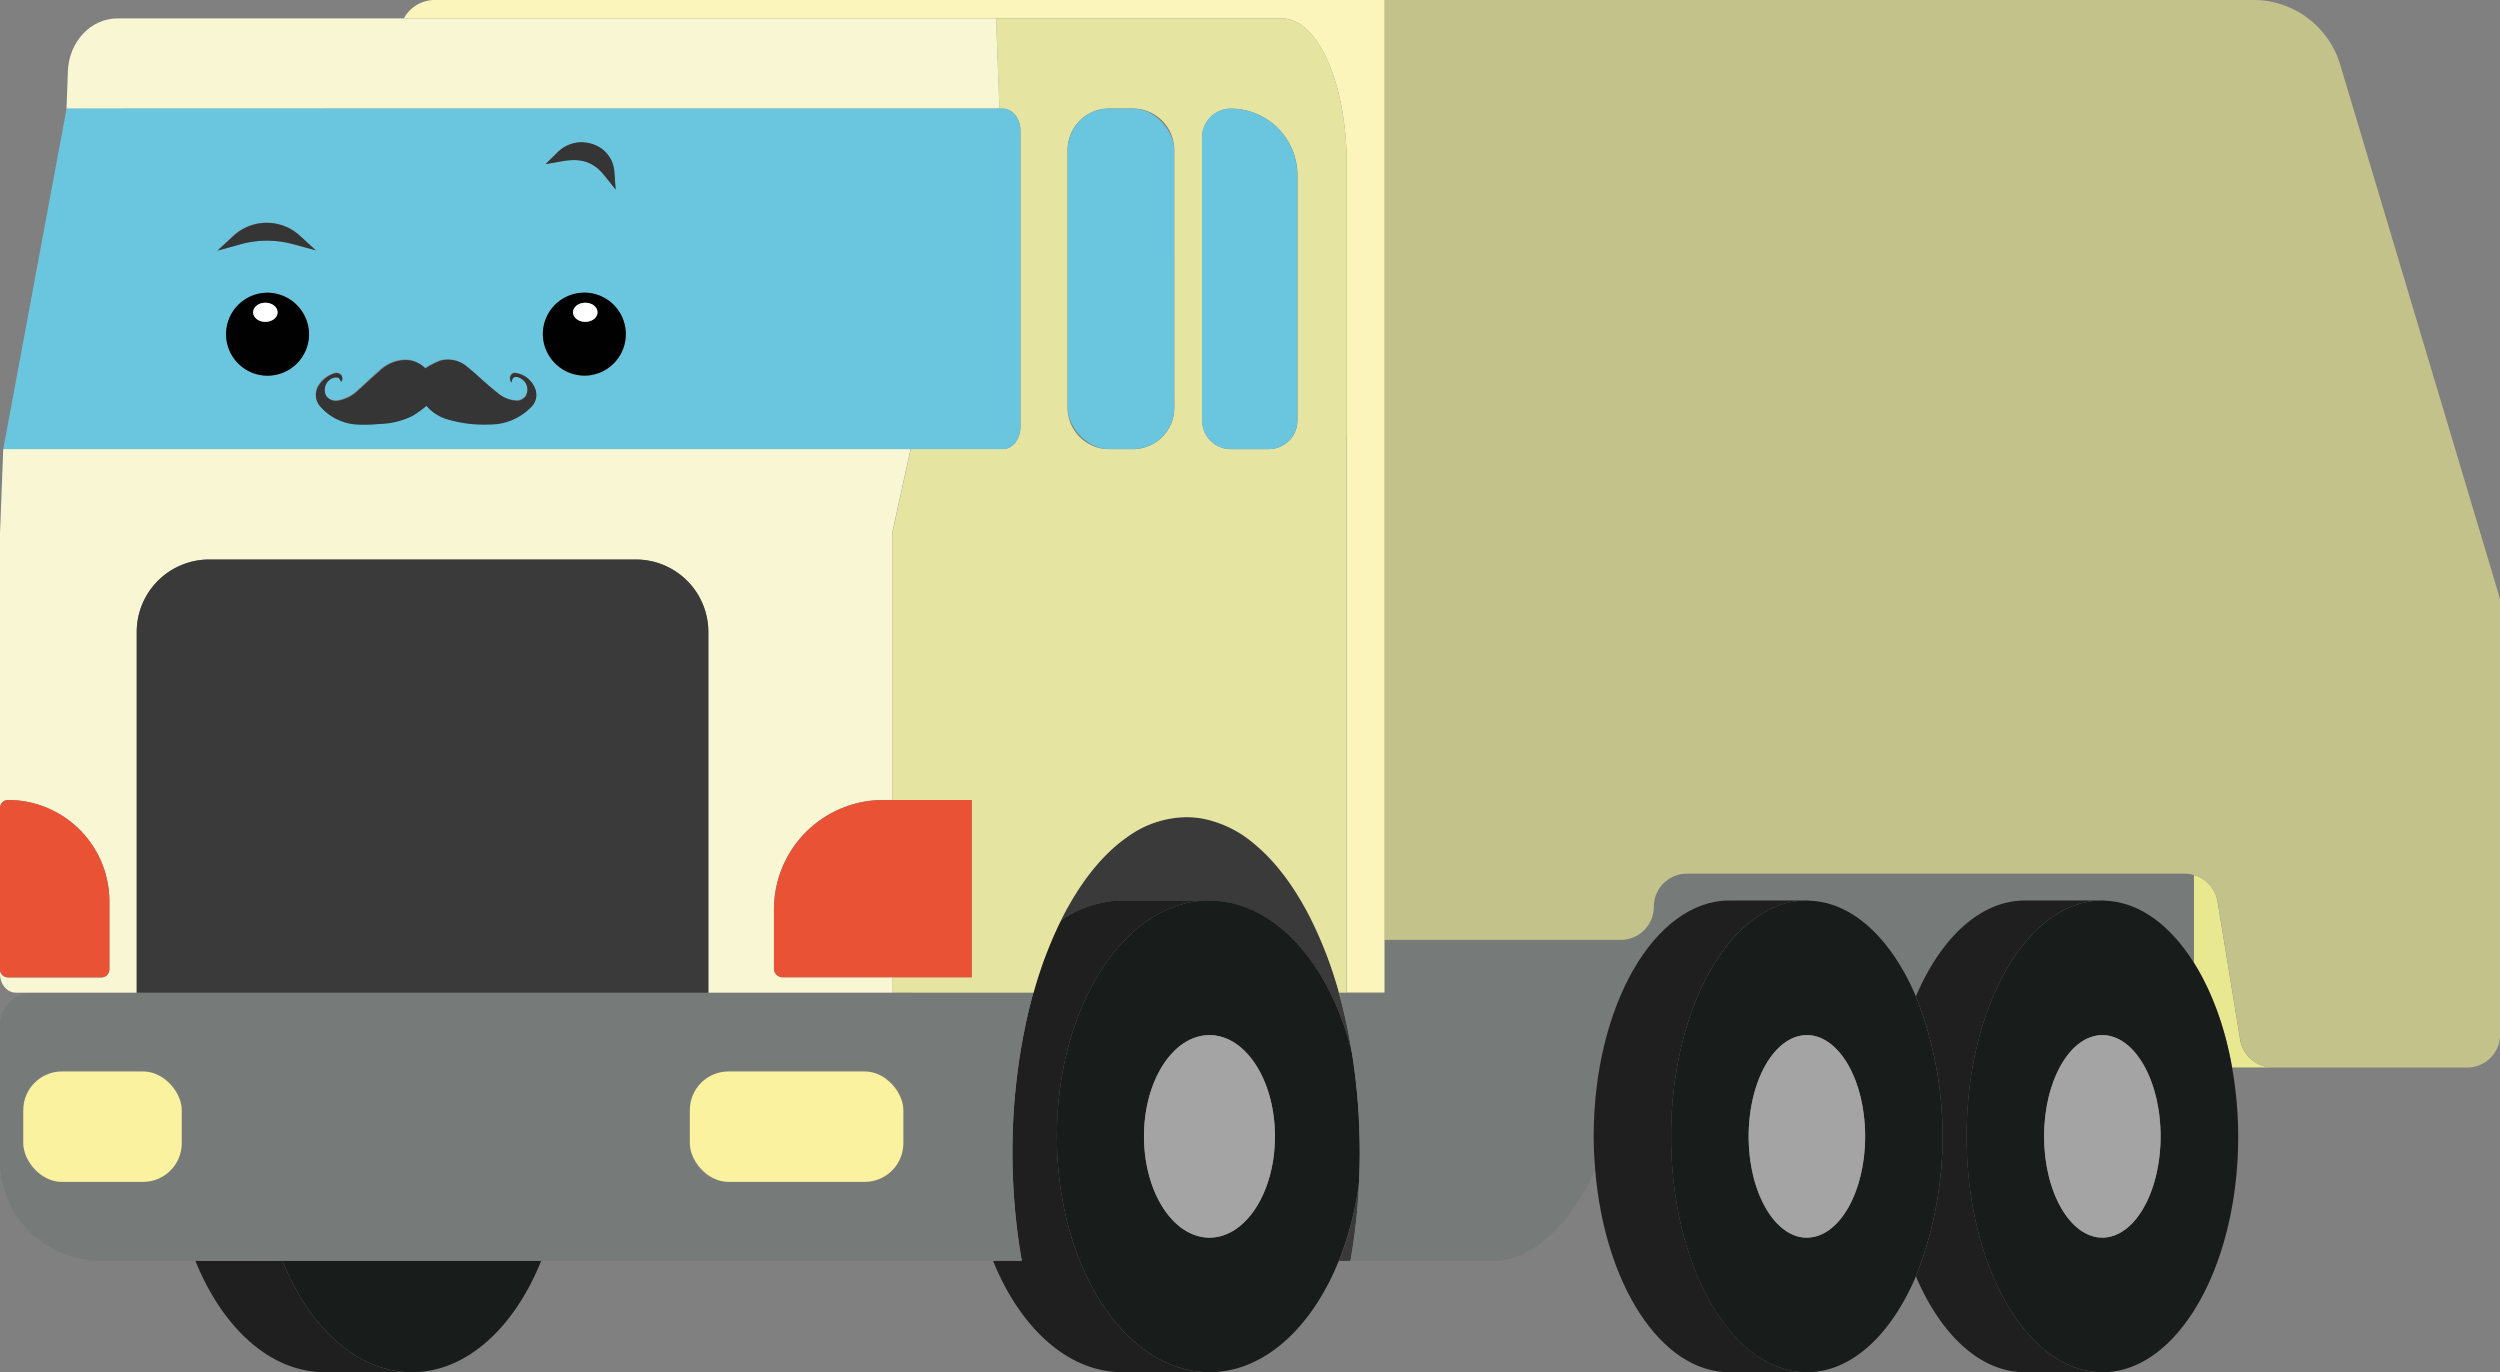 <svg xmlns="http://www.w3.org/2000/svg" viewBox="0 0 662.73 363.77"><rect x="0" y="0" width="662.73" height="363.77" fill="#808080" stroke="none"/><defs><style>.cls-1,.cls-10{fill:none;}.cls-2{fill:#fcf5bb;}.cls-3{fill:#3b3a3a;}.cls-4{fill:#e7e890;}.cls-5{fill:#1f1f1f;}.cls-6{fill:#181c1b;}.cls-7{fill:#a5a4a4;}.cls-8{fill:#767b79;}.cls-9{fill:#c4c28b;}.cls-10{stroke:#767b79;stroke-linecap:round;stroke-linejoin:round;stroke-width:0;}.cls-11{fill:#fbf29f;}.cls-12{fill:#e5e5a1;}.cls-13{fill:#69c6de;}.cls-14{fill:#f9f7d3;}.cls-15{fill:#ea5235;}.cls-16{fill:#010101;}.cls-17{fill:#fff;}.cls-18{fill:#353535;}</style></defs><g id="Capa_2" data-name="Capa 2"><g id="Capa_1-2" data-name="Capa 1"><path class="cls-1" d="M262.6,334.22h0Z"/><path class="cls-2" d="M358.37,279h0c-.42-2.63-.9-5.22-1.44-7.73q-.92-4.18-2-8.13,1.11,3.94,2,8.13C357.47,273.78,358,276.37,358.37,279Z"/><path class="cls-2" d="M173.81,4.88h166c9.49,0,17.18,17.23,17.18,38.49V263.14h10.1v-14h0V0H115.22a9.32,9.32,0,0,0-8.16,4.88h66.75Z"/><polygon class="cls-2" points="237.91 263.14 240.13 263.14 242.69 263.14 265.53 263.14 265.53 263.14 237.92 263.14 237.91 263.14"/><path class="cls-2" d="M314.43,216.6a27.06,27.06,0,0,0-15.56,5.21,27.06,27.06,0,0,1,15.56-5.21Z"/><path class="cls-3" d="M360.29,313.26a84.28,84.28,0,0,1-5.36,21H358A163,163,0,0,0,360.29,313.26Z"/><path class="cls-3" d="M344.13,237.6a64.73,64.73,0,0,0-4.75-6.8c-1.1-1.38-2.24-2.68-3.41-3.88a45.65,45.65,0,0,0-3.59-3.3A29.91,29.91,0,0,0,318.63,217a24.47,24.47,0,0,0-4.2-.36,27.06,27.06,0,0,0-15.56,5.21c-5.84,4-11.12,10.3-15.6,18.25q-1.11,2-2.14,4.07a28.81,28.81,0,0,1,16.41-5.42h23.84v.06c16.92.49,31.28,17,37,40.23-.42-2.63-.9-5.22-1.44-7.73q-.92-4.18-2-8.13a109,109,0,0,0-7.64-19.92Q345.77,240.27,344.13,237.6Z"/><path class="cls-4" d="M593.84,275.61l-6-36.66a8.74,8.74,0,0,0-6.26-7v23.22c4.68,7.45,8.24,17,10.14,27.8H602.5A8.78,8.78,0,0,1,593.84,275.61Z"/><path class="cls-5" d="M280.18,301.24c0-34.53,18.11-62.53,40.44-62.53H297.54a28.81,28.81,0,0,0-16.41,5.42,109.64,109.64,0,0,0-7.18,19h0q-1.11,3.94-2,8.13a162.87,162.87,0,0,0-3.55,34.26,165.49,165.49,0,0,0,2.47,28.69h-7.63c7.14,17.72,19.82,29.55,34.31,29.55h23.08C298.29,363.77,280.18,335.77,280.18,301.24Z"/><path class="cls-5" d="M320.62,238.71c.25,0,.5.06.76.06v-.06Z"/><path class="cls-6" d="M360.47,305.53c0-3-.08-6-.23-9a163.52,163.52,0,0,0-1.8-17.18c0-.12-.05-.24-.07-.36h0c-5.71-23.19-20.07-39.74-37-40.23-.26,0-.51-.06-.76-.06-22.33,0-40.44,28-40.44,62.53s18.11,62.53,40.44,62.53c14.49,0,27.17-11.83,34.31-29.55a84.28,84.28,0,0,0,5.36-21C360.41,310.71,360.47,308.14,360.47,305.53ZM320.62,274.4c9.59,0,17.36,12,17.36,26.84s-7.77,26.85-17.36,26.85-17.36-12-17.36-26.85S311,274.4,320.62,274.4Z"/><path class="cls-7" d="M303.26,301.24c0,14.83,7.77,26.85,17.36,26.85s17.36-12,17.36-26.85-7.77-26.84-17.36-26.84S303.26,286.42,303.26,301.24Z"/><path class="cls-5" d="M74.87,334.22H51.79c7.14,17.72,19.81,29.55,34.31,29.55h23.07C94.68,363.77,82,351.94,74.87,334.22Z"/><path class="cls-6" d="M74.87,334.22c7.13,17.72,19.81,29.55,34.3,29.55s27.18-11.83,34.31-29.55Z"/><path class="cls-8" d="M458.47,238.71h21.19v.06c11.58.38,21.8,10.26,28.23,25.36,6.55-15.39,17-25.42,28.9-25.42H558v.06c9.1.3,17.35,6.46,23.59,16.41V232a8.73,8.73,0,0,0-2.41-.37h-132a8.79,8.79,0,0,0-8.79,8.78,8.78,8.78,0,0,1-8.78,8.78H367.06v14H354.91q1.11,3.94,2,8.13c.54,2.51,1,5.1,1.44,7.73,0,.12.05.24.07.36a163.52,163.52,0,0,1,1.8,17.18c.15,2.95.23,6,.23,9,0,2.61-.06,5.18-.18,7.73a163,163,0,0,1-2.28,21h37.25c11,0,20.89-9.38,27.64-24.21-.24-2.88-.4-5.79-.4-8.77C422.5,266.71,438.6,238.71,458.47,238.71Z"/><path class="cls-9" d="M662.36,157.5l-42-140.38A24,24,0,0,0,597.38,0H367.06V249.15h62.57a8.78,8.78,0,0,0,8.78-8.78,8.79,8.79,0,0,1,8.79-8.78h132a9,9,0,0,1,8.67,7.36l6,36.66A8.78,8.78,0,0,0,602.5,283H654a8.79,8.79,0,0,0,8.78-8.79V160A8.52,8.52,0,0,0,662.36,157.5Z"/><path class="cls-5" d="M521.35,301.24c0-34.53,16.1-62.53,36-62.53H536.79c-11.86,0-22.35,10-28.9,25.42a100.93,100.93,0,0,1,0,74.22c6.55,15.39,17,25.42,28.9,25.42h20.52C537.45,363.77,521.35,335.77,521.35,301.24Z"/><path class="cls-5" d="M557.31,238.71c.23,0,.45.06.67.06v-.06Z"/><path class="cls-6" d="M558,238.77c-.22,0-.44-.06-.67-.06-19.86,0-36,28-36,62.53s16.1,62.53,36,62.53,36-28,36-62.53A106.27,106.27,0,0,0,591.71,283c-1.9-10.82-5.46-20.35-10.14-27.8C575.33,245.23,567.08,239.07,558,238.77Zm-.67,89.32c-8.53,0-15.44-12-15.44-26.85s6.91-26.84,15.44-26.84,15.44,12,15.44,26.84S565.84,328.09,557.31,328.09Z"/><ellipse class="cls-7" cx="557.31" cy="301.24" rx="15.44" ry="26.84"/><line class="cls-10" x1="262.86" y1="334.22" x2="263.23" y2="334.22"/><line class="cls-10" x1="270.86" y1="334.22" x2="263.23" y2="334.22"/><path class="cls-8" d="M263.23,334.22h7.63a165.49,165.49,0,0,1-2.47-28.69,162.87,162.87,0,0,1,3.55-34.26q.9-4.18,2-8.13H8.62A8.62,8.62,0,0,0,0,271.76V307.7a26.51,26.51,0,0,0,26.51,26.52H263.23ZM37.94,313.31H16.42A10.24,10.24,0,0,1,6.17,303.07v-8.78A10.25,10.25,0,0,1,16.42,284H37.94a10.25,10.25,0,0,1,10.25,10.25v8.78A10.24,10.24,0,0,1,37.94,313.31Zm201.53-10.24a10.23,10.23,0,0,1-10.24,10.24H193.12a10.24,10.24,0,0,1-10.25-10.24v-8.78A10.25,10.25,0,0,1,193.12,284h36.11a10.24,10.24,0,0,1,10.24,10.25Z"/><rect class="cls-11" x="6.17" y="284.04" width="42.01" height="29.27" rx="10.25"/><rect class="cls-11" x="182.87" y="284.04" width="56.6" height="29.27" rx="10.25"/><path class="cls-12" d="M357,115.14V43.37c0-21.26-7.69-38.49-17.18-38.49H264.05l.89,23.91h.91c2.57,0,4.66,2.64,4.66,5.89v78.47c0,3.26-2.09,5.9-4.66,5.9H241.43l-4.92,22.44v70.58h21.1v47h-21.1v4.07H274a109.64,109.64,0,0,1,7.18-19q1-2.1,2.14-4.07c4.48-7.95,9.76-14.21,15.6-18.25a27.06,27.06,0,0,1,15.56-5.21h0a24.47,24.47,0,0,1,4.2.36,29.91,29.91,0,0,1,13.75,6.66,45.65,45.65,0,0,1,3.59,3.3c1.17,1.2,2.31,2.5,3.41,3.88a64.73,64.73,0,0,1,4.75,6.8q1.64,2.67,3.14,5.62a109,109,0,0,1,7.64,19.92h2v-148Zm-45.69-7.07a11,11,0,0,1-11,11H294a11,11,0,0,1-11-11V39.76a11,11,0,0,1,11-11h6.29a11,11,0,0,1,11,11Zm25.06,11h-10.1a7.59,7.59,0,0,1-7.58-7.58V36.36a7.58,7.58,0,0,1,7.58-7.57,17.68,17.68,0,0,1,17.68,17.67v65A7.58,7.58,0,0,1,336.33,119.05Z"/><path class="cls-13" d="M343.91,111.47v-65a17.68,17.68,0,0,0-17.68-17.67,7.58,7.58,0,0,0-7.58,7.57v75.11a7.59,7.59,0,0,0,7.58,7.58h10.1A7.58,7.58,0,0,0,343.91,111.47Z"/><rect class="cls-13" x="283.03" y="28.79" width="28.24" height="90.26" rx="10.98"/><path class="cls-14" d="M36.24,167.53a19.21,19.21,0,0,1,19.21-19.21H168.57a19.21,19.21,0,0,1,19.21,19.21v95.61h48.73v-4.07H207.45a2.3,2.3,0,0,1-2.3-2.31V241.12a29,29,0,0,1,29-29.05h2.31V141.49l4.92-22.44H.86L0,141.49v72.72a2.14,2.14,0,0,1,2.13-2.14A26.89,26.89,0,0,1,29,239v18a2.13,2.13,0,0,1-2.14,2.13H2.13A2.13,2.13,0,0,1,0,256.94v1.2c0,2.76,1.87,5,4.17,5H36.24Z"/><path class="cls-14" d="M108.78,28.79H264.94l-.89-23.91H31.15C24.1,4.88,18.31,11,18,18.82l-.37,10Z"/><path class="cls-13" d="M97.64,119.05H265.85c2.57,0,4.66-2.64,4.66-5.9V34.68c0-3.25-2.09-5.89-4.66-5.89H17.65L.86,119.05H97.64Zm50.27-78.81a9,9,0,0,1,9.45-1.93,8.22,8.22,0,0,1,5.46,7.19l.36,4.76-3-3.75c-2.78-3.52-6.09-4.66-11-3.8l-4.6.8Zm7.24,37.36a11,11,0,1,1-11.25,11A11.12,11.12,0,0,1,155.15,77.6ZM62,62.33a13,13,0,0,1,17.32,0l4.37,4L78,64.81a26.21,26.21,0,0,0-14.56,0L57.62,66.4Zm8.66,37.24a11,11,0,1,1,11.25-11A11.12,11.12,0,0,1,70.68,99.57Zm13.82,2.36a7.23,7.23,0,0,1,3.88-3,1.66,1.66,0,0,1,2,.39,1.5,1.5,0,0,1,0,1.76c-.28-.38-.49-1-.85-1.08a2.54,2.54,0,0,0-1.64.18,3.39,3.39,0,0,0-1.48,4.67,3.11,3.11,0,0,0,3.12,1.22,10,10,0,0,0,5.18-2.59c2-1.77,3.88-3.61,5.89-5.34a10.17,10.17,0,0,1,6.63-2.84A7.26,7.26,0,0,1,112.06,97l.64.53a22.37,22.37,0,0,1,3.88-2,7.77,7.77,0,0,1,7,1.45c2.05,1.62,3.94,3.44,5.92,5.15,1,.83,1.94,1.64,2.95,2.42a8.16,8.16,0,0,0,4.06,1.52,2.79,2.79,0,0,0,2.88-1.35,3.41,3.41,0,0,0-.5-3.79,4,4,0,0,0-1.28-.89c-1.25-.54-1.91-.14-2.09,1.28a1.74,1.74,0,0,1-.18-1.92,1.28,1.28,0,0,1,1.51-.58,6.56,6.56,0,0,1,4.9,4,4.49,4.49,0,0,1-1.15,5.1,15.2,15.2,0,0,1-11,4.5,33.74,33.74,0,0,1-11.12-1.38,11.39,11.39,0,0,1-5.32-3.36,1.47,1.47,0,0,0-.2-.18,33.33,33.33,0,0,1-3.65,2.62,20.7,20.7,0,0,1-8.77,2.15,38.58,38.58,0,0,1-6.45,0,14,14,0,0,1-9.48-4.88A4.61,4.61,0,0,1,84.5,101.93Z"/><path class="cls-15" d="M2.13,259.07H26.88A2.13,2.13,0,0,0,29,256.94V239A26.89,26.89,0,0,0,2.13,212.07,2.14,2.14,0,0,0,0,214.21v42.73A2.13,2.13,0,0,0,2.13,259.07Z"/><path class="cls-15" d="M242.59,259.07h15v-47H234.2a29,29,0,0,0-29,29.05v15.64a2.3,2.3,0,0,0,2.3,2.31h35.14Z"/><path class="cls-3" d="M168.57,148.32H55.45a19.21,19.21,0,0,0-19.21,19.21v95.61H187.78V167.53A19.21,19.21,0,0,0,168.57,148.32Z"/><path class="cls-5" d="M443,301.24c0-34.53,16.1-62.53,36-62.53H458.47c-19.87,0-36,28-36,62.53,0,3,.16,5.89.4,8.77,2.45,30.37,17.42,53.76,35.57,53.76H479C459.13,363.77,443,335.77,443,301.24Z"/><path class="cls-5" d="M479,238.71c.23,0,.45.06.67.06v-.06Z"/><path class="cls-6" d="M507.89,264.13c-6.43-15.1-16.65-25-28.23-25.36-.22,0-.44-.06-.67-.06-19.86,0-36,28-36,62.53s16.1,62.53,36,62.53c11.86,0,22.35-10,28.9-25.42a100.93,100.93,0,0,0,0-74.22Zm-28.9,64c-8.53,0-15.44-12-15.44-26.85S470.46,274.4,479,274.4s15.44,12,15.44,26.84S487.52,328.09,479,328.09Z"/><ellipse class="cls-7" cx="478.99" cy="301.24" rx="15.44" ry="26.84"/><path class="cls-16" d="M70.68,77.6a11,11,0,1,0,11.25,11A11.12,11.12,0,0,0,70.68,77.6Zm-.34,7.72c-1.79,0-3.24-1.13-3.24-2.53s1.45-2.54,3.24-2.54,3.24,1.14,3.24,2.54S72.13,85.32,70.34,85.32Z"/><path class="cls-17" d="M70.34,80.25c-1.79,0-3.24,1.14-3.24,2.54s1.45,2.53,3.24,2.53,3.24-1.13,3.24-2.53S72.13,80.25,70.34,80.25Z"/><path class="cls-16" d="M155.15,99.57a11,11,0,1,0-11.25-11A11.12,11.12,0,0,0,155.15,99.57Zm0-19.32c1.79,0,3.24,1.14,3.24,2.54s-1.45,2.53-3.24,2.53-3.25-1.13-3.25-2.53S153.36,80.25,155.15,80.25Z"/><path class="cls-17" d="M155.15,85.32c1.79,0,3.24-1.13,3.24-2.53s-1.45-2.54-3.24-2.54-3.25,1.14-3.25,2.54S153.36,85.32,155.15,85.32Z"/><path class="cls-18" d="M160.22,46.51l3,3.75-.36-4.76a8.22,8.22,0,0,0-5.46-7.19,9,9,0,0,0-9.45,1.93l-3.33,3.27,4.6-.8C154.13,41.85,157.44,43,160.22,46.51Z"/><path class="cls-18" d="M78,64.81l5.75,1.57-4.37-4a13,13,0,0,0-17.32,0l-4.4,4.07,5.78-1.59A26.21,26.21,0,0,1,78,64.81Z"/><path class="cls-18" d="M100.63,112.39a20.7,20.7,0,0,0,8.77-2.15,33.33,33.33,0,0,0,3.65-2.62,1.47,1.47,0,0,1,.2.18,11.39,11.39,0,0,0,5.32,3.36,33.74,33.74,0,0,0,11.12,1.38,15.2,15.2,0,0,0,11-4.5,4.49,4.49,0,0,0,1.15-5.1,6.56,6.56,0,0,0-4.9-4,1.28,1.28,0,0,0-1.51.58,1.74,1.74,0,0,0,.18,1.92c.18-1.42.84-1.82,2.09-1.28a4,4,0,0,1,1.28.89,3.41,3.41,0,0,1,.5,3.79,2.79,2.79,0,0,1-2.88,1.35,8.16,8.16,0,0,1-4.06-1.52c-1-.78-2-1.59-2.95-2.42-2-1.71-3.87-3.53-5.92-5.15a7.77,7.77,0,0,0-7-1.45,22.37,22.37,0,0,0-3.88,2l-.64-.53a7.26,7.26,0,0,0-4.82-1.67,10.17,10.17,0,0,0-6.63,2.84c-2,1.73-3.92,3.57-5.89,5.34a10,10,0,0,1-5.18,2.59,3.11,3.11,0,0,1-3.12-1.22,3.39,3.39,0,0,1,1.48-4.67,2.54,2.54,0,0,1,1.64-.18c.36.1.57.7.85,1.08a1.5,1.5,0,0,0,0-1.76,1.66,1.66,0,0,0-2-.39,7.23,7.23,0,0,0-3.88,3,4.61,4.61,0,0,0,.2,5.57,14,14,0,0,0,9.48,4.88A38.58,38.58,0,0,0,100.63,112.39Z"/></g></g></svg>